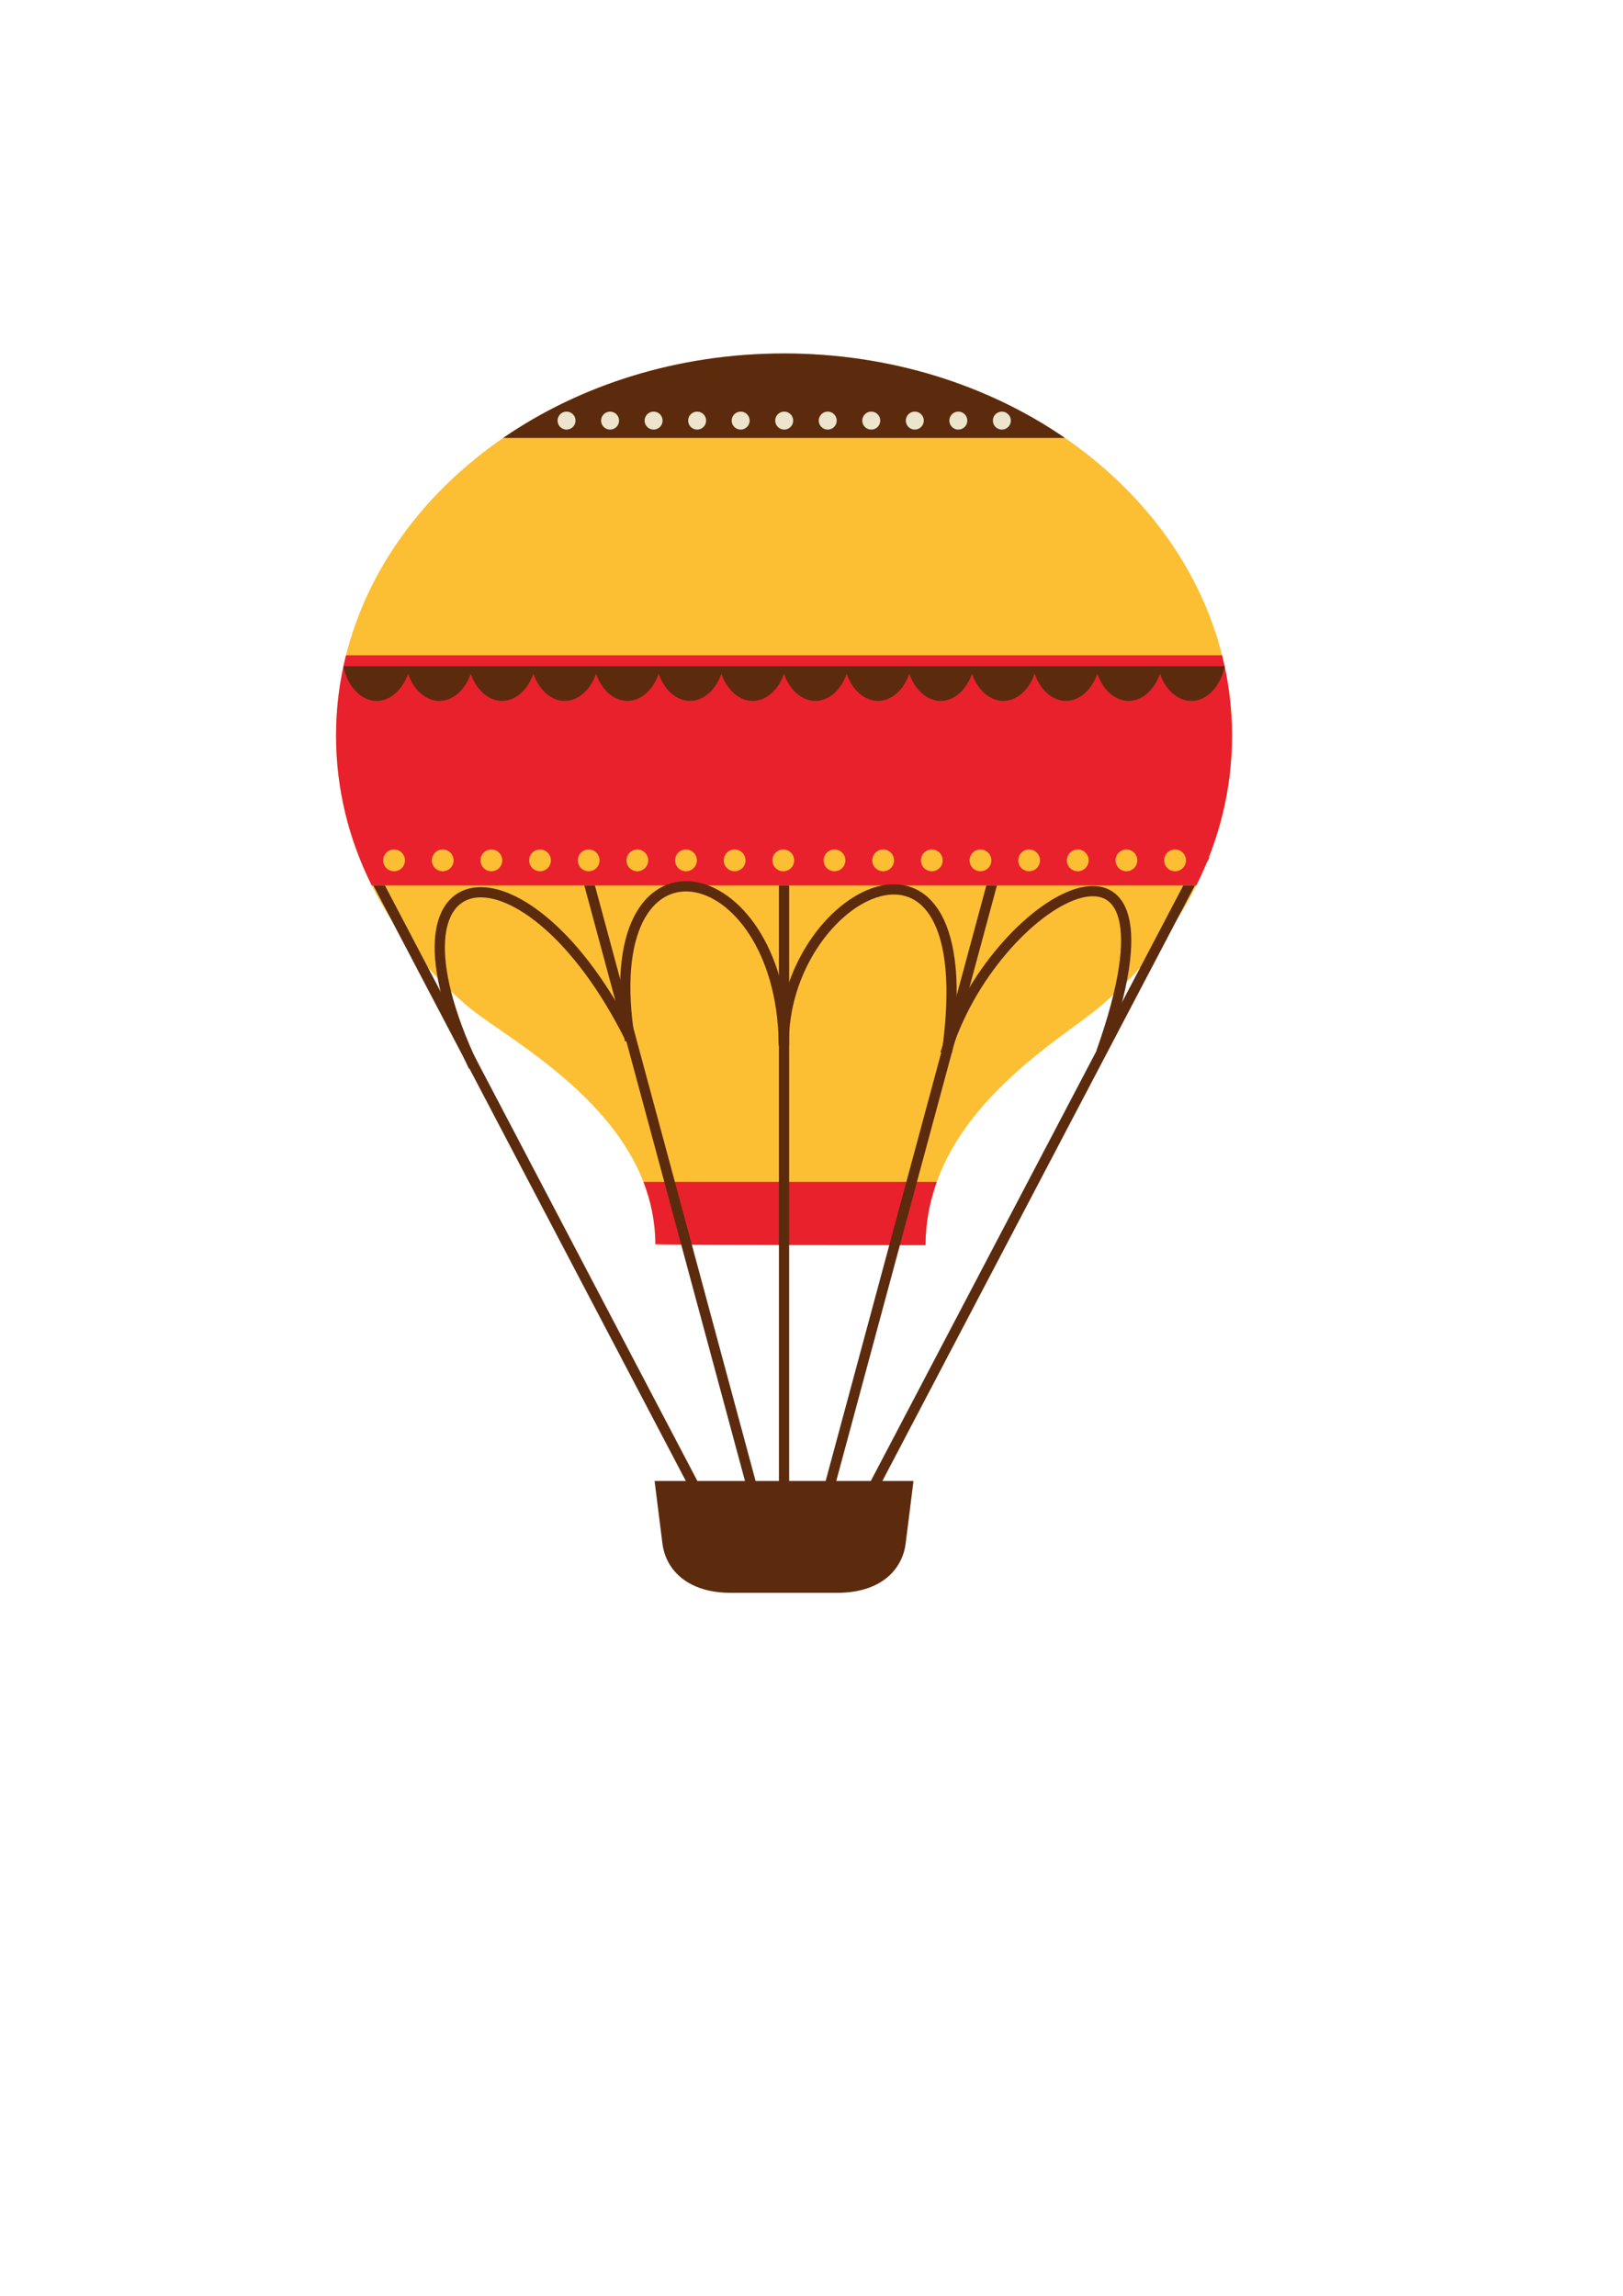 <?xml version="1.0" encoding="UTF-8" standalone="no"?>
<!-- Created with Inkscape (http://www.inkscape.org/) -->

<svg
   xmlns:dc="http://purl.org/dc/elements/1.1/"
   xmlns:cc="http://creativecommons.org/ns#"
   xmlns:rdf="http://www.w3.org/1999/02/22-rdf-syntax-ns#"
   xmlns:svg="http://www.w3.org/2000/svg"
   xmlns="http://www.w3.org/2000/svg"
   xmlns:sodipodi="http://sodipodi.sourceforge.net/DTD/sodipodi-0.dtd"
   xmlns:inkscape="http://www.inkscape.org/namespaces/inkscape"
   width="210mm"
   height="297mm"
   viewBox="0 0 744.094 1052.362"
   id="svg2"
   version="1.1"
   inkscape:version="0.91 r13725"
   sodipodi:docname="baloon.svg">
  <defs
     id="defs4" />
  <sodipodi:namedview
     id="base"
     pagecolor="#ffffff"
     bordercolor="#666666"
     borderopacity="1.0"
     inkscape:pageopacity="0.0"
     inkscape:pageshadow="2"
     inkscape:zoom="1"
     inkscape:cx="420.49837"
     inkscape:cy="616.67227"
     inkscape:document-units="px"
     inkscape:current-layer="layer1"
     showgrid="false"
     showguides="true"
     inkscape:guide-bbox="true"
     inkscape:window-width="1436"
     inkscape:window-height="855"
     inkscape:window-x="4"
     inkscape:window-y="1"
     inkscape:window-maximized="1" />
  <g
     inkscape:groupmode="layer"
     id="layer2"
     inkscape:label="Ebene 2" />
  <g
     inkscape:label="Ebene 1"
     inkscape:groupmode="layer"
     id="layer1">
    <path
       style="opacity:1;fill:#fcbf34;fill-opacity:1;stroke:none;stroke-width:5;stroke-miterlimit:4;stroke-dasharray:none;stroke-opacity:1"
       d="m 564.841,337.223 c 0,48.381 -22.988,92.182 -60.155,123.888 -18.583,15.853 -80.112,49.639 -80.373,109.641 0,0 -111.226,0.032 -123.842,-0.419 -0.261,-60.002 -67.657,-93.369 -86.241,-109.222 -37.167,-31.706 -60.155,-75.507 -60.155,-123.888 0,-96.763 91.953,-175.204 205.383,-175.204 56.715,0 108.061,19.61 145.227,51.316 37.167,31.706 60.155,75.507 60.155,123.888 z"
       id="path4147"
       inkscape:connector-curvature="0"
       sodipodi:nodetypes="ssccsssss" />
    <path
       style="opacity:1;fill:#5c2b0e;fill-opacity:1;stroke:none;stroke-width:5;stroke-miterlimit:4;stroke-dasharray:none;stroke-opacity:1"
       d="m 359.458,162.019 c -48.767,0 -93.556,14.508 -128.783,38.729 l 257.565,0 C 453.014,176.527 408.226,162.019 359.458,162.019 Z"
       id="path4152"
       inkscape:connector-curvature="0" />
    <g
       id="g4185"
       transform="matrix(0.587,0,0,0.587,135.262,263.743)"
       style="fill:#ece4cc;fill-opacity:1">
      <path
         style="opacity:1;fill:#ece4cc;fill-opacity:1;stroke:none;stroke-width:5;stroke-miterlimit:4;stroke-dasharray:none;stroke-opacity:1"
         d="m 219.061,-120.859 a 7,7 0 0 1 -7,7 7,7 0 0 1 -7,-7 7,7 0 0 1 7,-7 7,7 0 0 1 7,7 z"
         id="path4159"
         inkscape:connector-curvature="0" />
      <path
         style="opacity:1;fill:#ece4cc;fill-opacity:1;stroke:none;stroke-width:5;stroke-miterlimit:4;stroke-dasharray:none;stroke-opacity:1"
         d="m 253.061,-120.859 a 7,7 0 0 1 -7,7 7,7 0 0 1 -7,-7 7,7 0 0 1 7,-7 7,7 0 0 1 7,7 z"
         id="circle4163"
         inkscape:connector-curvature="0" />
      <path
         style="opacity:1;fill:#ece4cc;fill-opacity:1;stroke:none;stroke-width:5;stroke-miterlimit:4;stroke-dasharray:none;stroke-opacity:1"
         d="m 287.061,-120.859 a 7,7 0 0 1 -7,7 7,7 0 0 1 -7,-7 7,7 0 0 1 7,-7 7,7 0 0 1 7,7 z"
         id="circle4165"
         inkscape:connector-curvature="0" />
      <path
         style="opacity:1;fill:#ece4cc;fill-opacity:1;stroke:none;stroke-width:5;stroke-miterlimit:4;stroke-dasharray:none;stroke-opacity:1"
         d="m 321.061,-120.859 a 7,7 0 0 1 -7,7 7,7 0 0 1 -7,-7 7,7 0 0 1 7,-7 7,7 0 0 1 7,7 z"
         id="circle4167"
         inkscape:connector-curvature="0" />
      <path
         style="opacity:1;fill:#ece4cc;fill-opacity:1;stroke:none;stroke-width:5;stroke-miterlimit:4;stroke-dasharray:none;stroke-opacity:1"
         d="m 355.061,-120.859 a 7,7 0 0 1 -7,7 7,7 0 0 1 -7,-7 7,7 0 0 1 7,-7 7,7 0 0 1 7,7 z"
         id="circle4169"
         inkscape:connector-curvature="0" />
      <path
         style="opacity:1;fill:#ece4cc;fill-opacity:1;stroke:none;stroke-width:5;stroke-miterlimit:4;stroke-dasharray:none;stroke-opacity:1"
         d="m 389.061,-120.859 a 7,7 0 0 1 -7,7 7,7 0 0 1 -7,-7 7,7 0 0 1 7,-7 7,7 0 0 1 7,7 z"
         id="circle4171"
         inkscape:connector-curvature="0" />
      <path
         style="opacity:1;fill:#ece4cc;fill-opacity:1;stroke:none;stroke-width:5;stroke-miterlimit:4;stroke-dasharray:none;stroke-opacity:1"
         d="m 423.061,-120.859 a 7,7 0 0 1 -7,7 7,7 0 0 1 -7,-7 7,7 0 0 1 7,-7 7,7 0 0 1 7,7 z"
         id="circle4173"
         inkscape:connector-curvature="0" />
      <path
         style="opacity:1;fill:#ece4cc;fill-opacity:1;stroke:none;stroke-width:5;stroke-miterlimit:4;stroke-dasharray:none;stroke-opacity:1"
         d="m 457.061,-120.859 a 7,7 0 0 1 -7,7 7,7 0 0 1 -7,-7 7,7 0 0 1 7,-7 7,7 0 0 1 7,7 z"
         id="circle4175"
         inkscape:connector-curvature="0" />
      <path
         style="opacity:1;fill:#ece4cc;fill-opacity:1;stroke:none;stroke-width:5;stroke-miterlimit:4;stroke-dasharray:none;stroke-opacity:1"
         d="m 491.061,-120.859 a 7,7 0 0 1 -7,7 7,7 0 0 1 -7,-7 7,7 0 0 1 7,-7 7,7 0 0 1 7,7 z"
         id="circle4177"
         inkscape:connector-curvature="0" />
      <path
         style="opacity:1;fill:#ece4cc;fill-opacity:1;stroke:none;stroke-width:5;stroke-miterlimit:4;stroke-dasharray:none;stroke-opacity:1"
         d="m 525.061,-120.859 a 7,7 0 0 1 -7,7 7,7 0 0 1 -7,-7 7,7 0 0 1 7,-7 7,7 0 0 1 7,7 z"
         id="circle4179"
         inkscape:connector-curvature="0" />
      <path
         style="opacity:1;fill:#ece4cc;fill-opacity:1;stroke:none;stroke-width:5;stroke-miterlimit:4;stroke-dasharray:none;stroke-opacity:1"
         d="m 559.061,-120.859 a 7,7 0 0 1 -7,7 7,7 0 0 1 -7,-7 7,7 0 0 1 7,-7 7,7 0 0 1 7,7 z"
         id="circle4181"
         inkscape:connector-curvature="0" />
    </g>
    <path
       style="opacity:1;fill:#e9212d;fill-opacity:1;stroke:none;stroke-width:5;stroke-miterlimit:4;stroke-dasharray:none;stroke-opacity:1"
       d="m 158.63,300.367 c -2.982,11.883 -4.555,24.212 -4.555,36.855 0,24.368 5.833,47.574 16.371,68.658 l 378.022,0 c 10.538,-21.084 16.372,-44.29 16.372,-68.658 0,-12.643 -1.573,-24.972 -4.556,-36.855 l -401.655,0 z"
       id="path4230"
       inkscape:connector-curvature="0" />
    <path
       style="opacity:1;fill:#e9212d;fill-opacity:1;stroke:none;stroke-width:5;stroke-miterlimit:4;stroke-dasharray:none;stroke-opacity:1"
       d="m 294.998,541.767 c 3.409,8.769 5.429,18.275 5.474,28.566 12.615,0.451 123.842,0.419 123.842,0.419 0.045,-10.442 1.949,-20.088 5.156,-28.985 l -134.472,0 z"
       id="path4264"
       inkscape:connector-curvature="0" />
    <path
       style="opacity:1;fill:#5c2b0e;fill-opacity:1;stroke:none;stroke-width:5;stroke-miterlimit:4;stroke-dasharray:none;stroke-opacity:1"
       d="m 554.217,392.976 c -0.395,1.004 -0.797,2.006 -1.213,3.002 l 1.497,-2.853 z m -383.046,12.904 143.264,272.981 -14.3,0 c 0.016,0.198 0.022,0.396 0.047,0.596 l 3.521,28.048 c 1.567,12.486 11.98,22.615 31.236,22.615 l 49.039,0 c 19.256,0 29.67,-10.129 31.237,-22.615 l 3.521,-28.048 c 0.025,-0.2 0.031,-0.397 0.047,-0.596 l -14.239,0 143.264,-272.981 -5.302,0 -143.264,272.981 -15.845,0 73.671,-272.981 -4.862,0 -73.671,272.981 -16.729,0 0,-272.981 -4.694,0 0,272.981 -10.693,0 -73.671,-272.981 -4.862,0 73.671,272.981 -21.82,0 -143.264,-272.981 z"
       id="rect4250"
       inkscape:connector-curvature="0"
       sodipodi:nodetypes="ccccccccssssccccccccccccccccccccc" />
    <g
       id="g4343"
       transform="matrix(0.587,0,0,0.587,-380.297,262.557)"
       style="opacity:1;fill:#fcbf34;fill-opacity:1">
      <circle
         r="8.5"
         cy="224.576"
         cx="955.643"
         id="path4301"
         style="opacity:1;fill:#fcbf34;fill-opacity:1;stroke:none;stroke-width:5;stroke-miterlimit:4;stroke-dasharray:none;stroke-opacity:1" />
      <circle
         style="opacity:1;fill:#fcbf34;fill-opacity:1;stroke:none;stroke-width:5;stroke-miterlimit:4;stroke-dasharray:none;stroke-opacity:1"
         id="circle4303"
         cx="993.643"
         cy="224.576"
         r="8.5" />
      <circle
         r="8.5"
         cy="224.576"
         cx="1031.643"
         id="circle4313"
         style="opacity:1;fill:#fcbf34;fill-opacity:1;stroke:none;stroke-width:5;stroke-miterlimit:4;stroke-dasharray:none;stroke-opacity:1" />
      <circle
         style="opacity:1;fill:#fcbf34;fill-opacity:1;stroke:none;stroke-width:5;stroke-miterlimit:4;stroke-dasharray:none;stroke-opacity:1"
         id="circle4315"
         cx="1069.643"
         cy="224.576"
         r="8.5" />
      <circle
         r="8.5"
         cy="224.576"
         cx="1107.643"
         id="circle4317"
         style="opacity:1;fill:#fcbf34;fill-opacity:1;stroke:none;stroke-width:5;stroke-miterlimit:4;stroke-dasharray:none;stroke-opacity:1" />
      <circle
         style="opacity:1;fill:#fcbf34;fill-opacity:1;stroke:none;stroke-width:5;stroke-miterlimit:4;stroke-dasharray:none;stroke-opacity:1"
         id="circle4319"
         cx="1145.643"
         cy="224.576"
         r="8.5" />
      <circle
         r="8.5"
         cy="224.576"
         cx="1183.643"
         id="circle4321"
         style="opacity:1;fill:#fcbf34;fill-opacity:1;stroke:none;stroke-width:5;stroke-miterlimit:4;stroke-dasharray:none;stroke-opacity:1" />
      <circle
         style="opacity:1;fill:#fcbf34;fill-opacity:1;stroke:none;stroke-width:5;stroke-miterlimit:4;stroke-dasharray:none;stroke-opacity:1"
         id="circle4323"
         cx="1221.643"
         cy="224.576"
         r="8.5" />
      <circle
         r="8.5"
         cy="224.576"
         cx="1259.643"
         id="circle4325"
         style="opacity:1;fill:#fcbf34;fill-opacity:1;stroke:none;stroke-width:5;stroke-miterlimit:4;stroke-dasharray:none;stroke-opacity:1" />
      <circle
         style="opacity:1;fill:#fcbf34;fill-opacity:1;stroke:none;stroke-width:5;stroke-miterlimit:4;stroke-dasharray:none;stroke-opacity:1"
         id="circle4327"
         cx="1299.643"
         cy="224.576"
         r="8.5" />
      <circle
         r="8.5"
         cy="224.576"
         cx="1337.643"
         id="circle4329"
         style="opacity:1;fill:#fcbf34;fill-opacity:1;stroke:none;stroke-width:5;stroke-miterlimit:4;stroke-dasharray:none;stroke-opacity:1" />
      <circle
         style="opacity:1;fill:#fcbf34;fill-opacity:1;stroke:none;stroke-width:5;stroke-miterlimit:4;stroke-dasharray:none;stroke-opacity:1"
         id="circle4331"
         cx="1375.643"
         cy="224.576"
         r="8.5" />
      <circle
         r="8.5"
         cy="224.576"
         cx="1413.643"
         id="circle4333"
         style="opacity:1;fill:#fcbf34;fill-opacity:1;stroke:none;stroke-width:5;stroke-miterlimit:4;stroke-dasharray:none;stroke-opacity:1" />
      <circle
         style="opacity:1;fill:#fcbf34;fill-opacity:1;stroke:none;stroke-width:5;stroke-miterlimit:4;stroke-dasharray:none;stroke-opacity:1"
         id="circle4335"
         cx="1451.643"
         cy="224.576"
         r="8.5" />
      <circle
         r="8.5"
         cy="224.576"
         cx="1489.643"
         id="circle4337"
         style="opacity:1;fill:#fcbf34;fill-opacity:1;stroke:none;stroke-width:5;stroke-miterlimit:4;stroke-dasharray:none;stroke-opacity:1" />
      <circle
         style="opacity:1;fill:#fcbf34;fill-opacity:1;stroke:none;stroke-width:5;stroke-miterlimit:4;stroke-dasharray:none;stroke-opacity:1"
         id="circle4339"
         cx="1527.643"
         cy="224.576"
         r="8.5" />
      <circle
         r="8.5"
         cy="224.576"
         cx="1565.643"
         id="circle4341"
         style="opacity:1;fill:#fcbf34;fill-opacity:1;stroke:none;stroke-width:5;stroke-miterlimit:4;stroke-dasharray:none;stroke-opacity:1" />
    </g>
    <path
       style="opacity:1;fill:#5c2b0e;fill-opacity:1;stroke:none;stroke-width:5;stroke-miterlimit:4;stroke-dasharray:none;stroke-opacity:1"
       d="m 157.4,305.367 a 15.959,21.932 0 0 0 15.331,15.908 15.959,21.932 0 0 0 14.36,-12.425 15.959,21.932 0 0 0 14.366,12.425 15.959,21.932 0 0 0 14.36,-12.425 15.959,21.932 0 0 0 14.367,12.425 15.959,21.932 0 0 0 14.36,-12.425 15.959,21.932 0 0 0 14.366,12.425 15.959,21.932 0 0 0 14.36,-12.425 15.959,21.932 0 0 0 14.367,12.425 15.959,21.932 0 0 0 14.36,-12.425 15.959,21.932 0 0 0 14.366,12.425 15.959,21.932 0 0 0 14.36,-12.425 15.959,21.932 0 0 0 14.367,12.425 15.959,21.932 0 0 0 14.36,-12.425 15.959,21.932 0 0 0 14.367,12.425 15.959,21.932 0 0 0 14.359,-12.425 15.959,21.932 0 0 0 14.367,12.425 15.959,21.932 0 0 0 14.36,-12.425 15.959,21.932 0 0 0 14.367,12.425 15.959,21.932 0 0 0 14.36,-12.426 15.959,21.932 0 0 0 14.366,12.426 15.959,21.932 0 0 0 14.36,-12.425 15.959,21.932 0 0 0 14.367,12.425 15.959,21.932 0 0 0 14.36,-12.426 15.959,21.932 0 0 0 14.366,12.426 15.959,21.932 0 0 0 14.36,-12.425 15.959,21.932 0 0 0 14.367,12.425 15.959,21.932 0 0 0 15.34,-15.908 l -404.123,0 z"
       id="ellipse4372"
       inkscape:connector-curvature="0" />
    <path
       style="fill:none;fill-rule:evenodd;stroke:#5c2b0e;stroke-width:4.694;stroke-linecap:butt;stroke-linejoin:miter;stroke-miterlimit:4;stroke-dasharray:none;stroke-opacity:1"
       d="M 217.097,488.867 C 169.786,388.36 241.671,381.233 288.843,475.826"
       id="path4436"
       inkscape:connector-curvature="0"
       sodipodi:nodetypes="cc" />
    <path
       sodipodi:nodetypes="cc"
       inkscape:connector-curvature="0"
       id="path4438"
       d="m 288.821,477.011 c -16.713,-102.96 69.221,-85.635 70.539,1.186"
       style="fill:none;fill-rule:evenodd;stroke:#5c2b0e;stroke-width:4.694;stroke-linecap:butt;stroke-linejoin:miter;stroke-miterlimit:4;stroke-dasharray:none;stroke-opacity:1" />
    <path
       style="fill:none;fill-rule:evenodd;stroke:#5c2b0e;stroke-width:4.694;stroke-linecap:butt;stroke-linejoin:miter;stroke-miterlimit:4;stroke-dasharray:none;stroke-opacity:1"
       d="m 359.36,479.382 c -1.255,-70.383 91.963,-119.11 74.803,2.85"
       id="path4440"
       inkscape:connector-curvature="0"
       sodipodi:nodetypes="cc" />
    <path
       sodipodi:nodetypes="cc"
       inkscape:connector-curvature="0"
       id="path4442"
       d="m 433.408,483.053 c 21.471,-71.821 115.057,-123.401 71.482,-0.707"
       style="fill:none;fill-rule:evenodd;stroke:#5c2b0e;stroke-width:4.694;stroke-linecap:butt;stroke-linejoin:miter;stroke-miterlimit:4;stroke-dasharray:none;stroke-opacity:1" />
  </g>
</svg>
